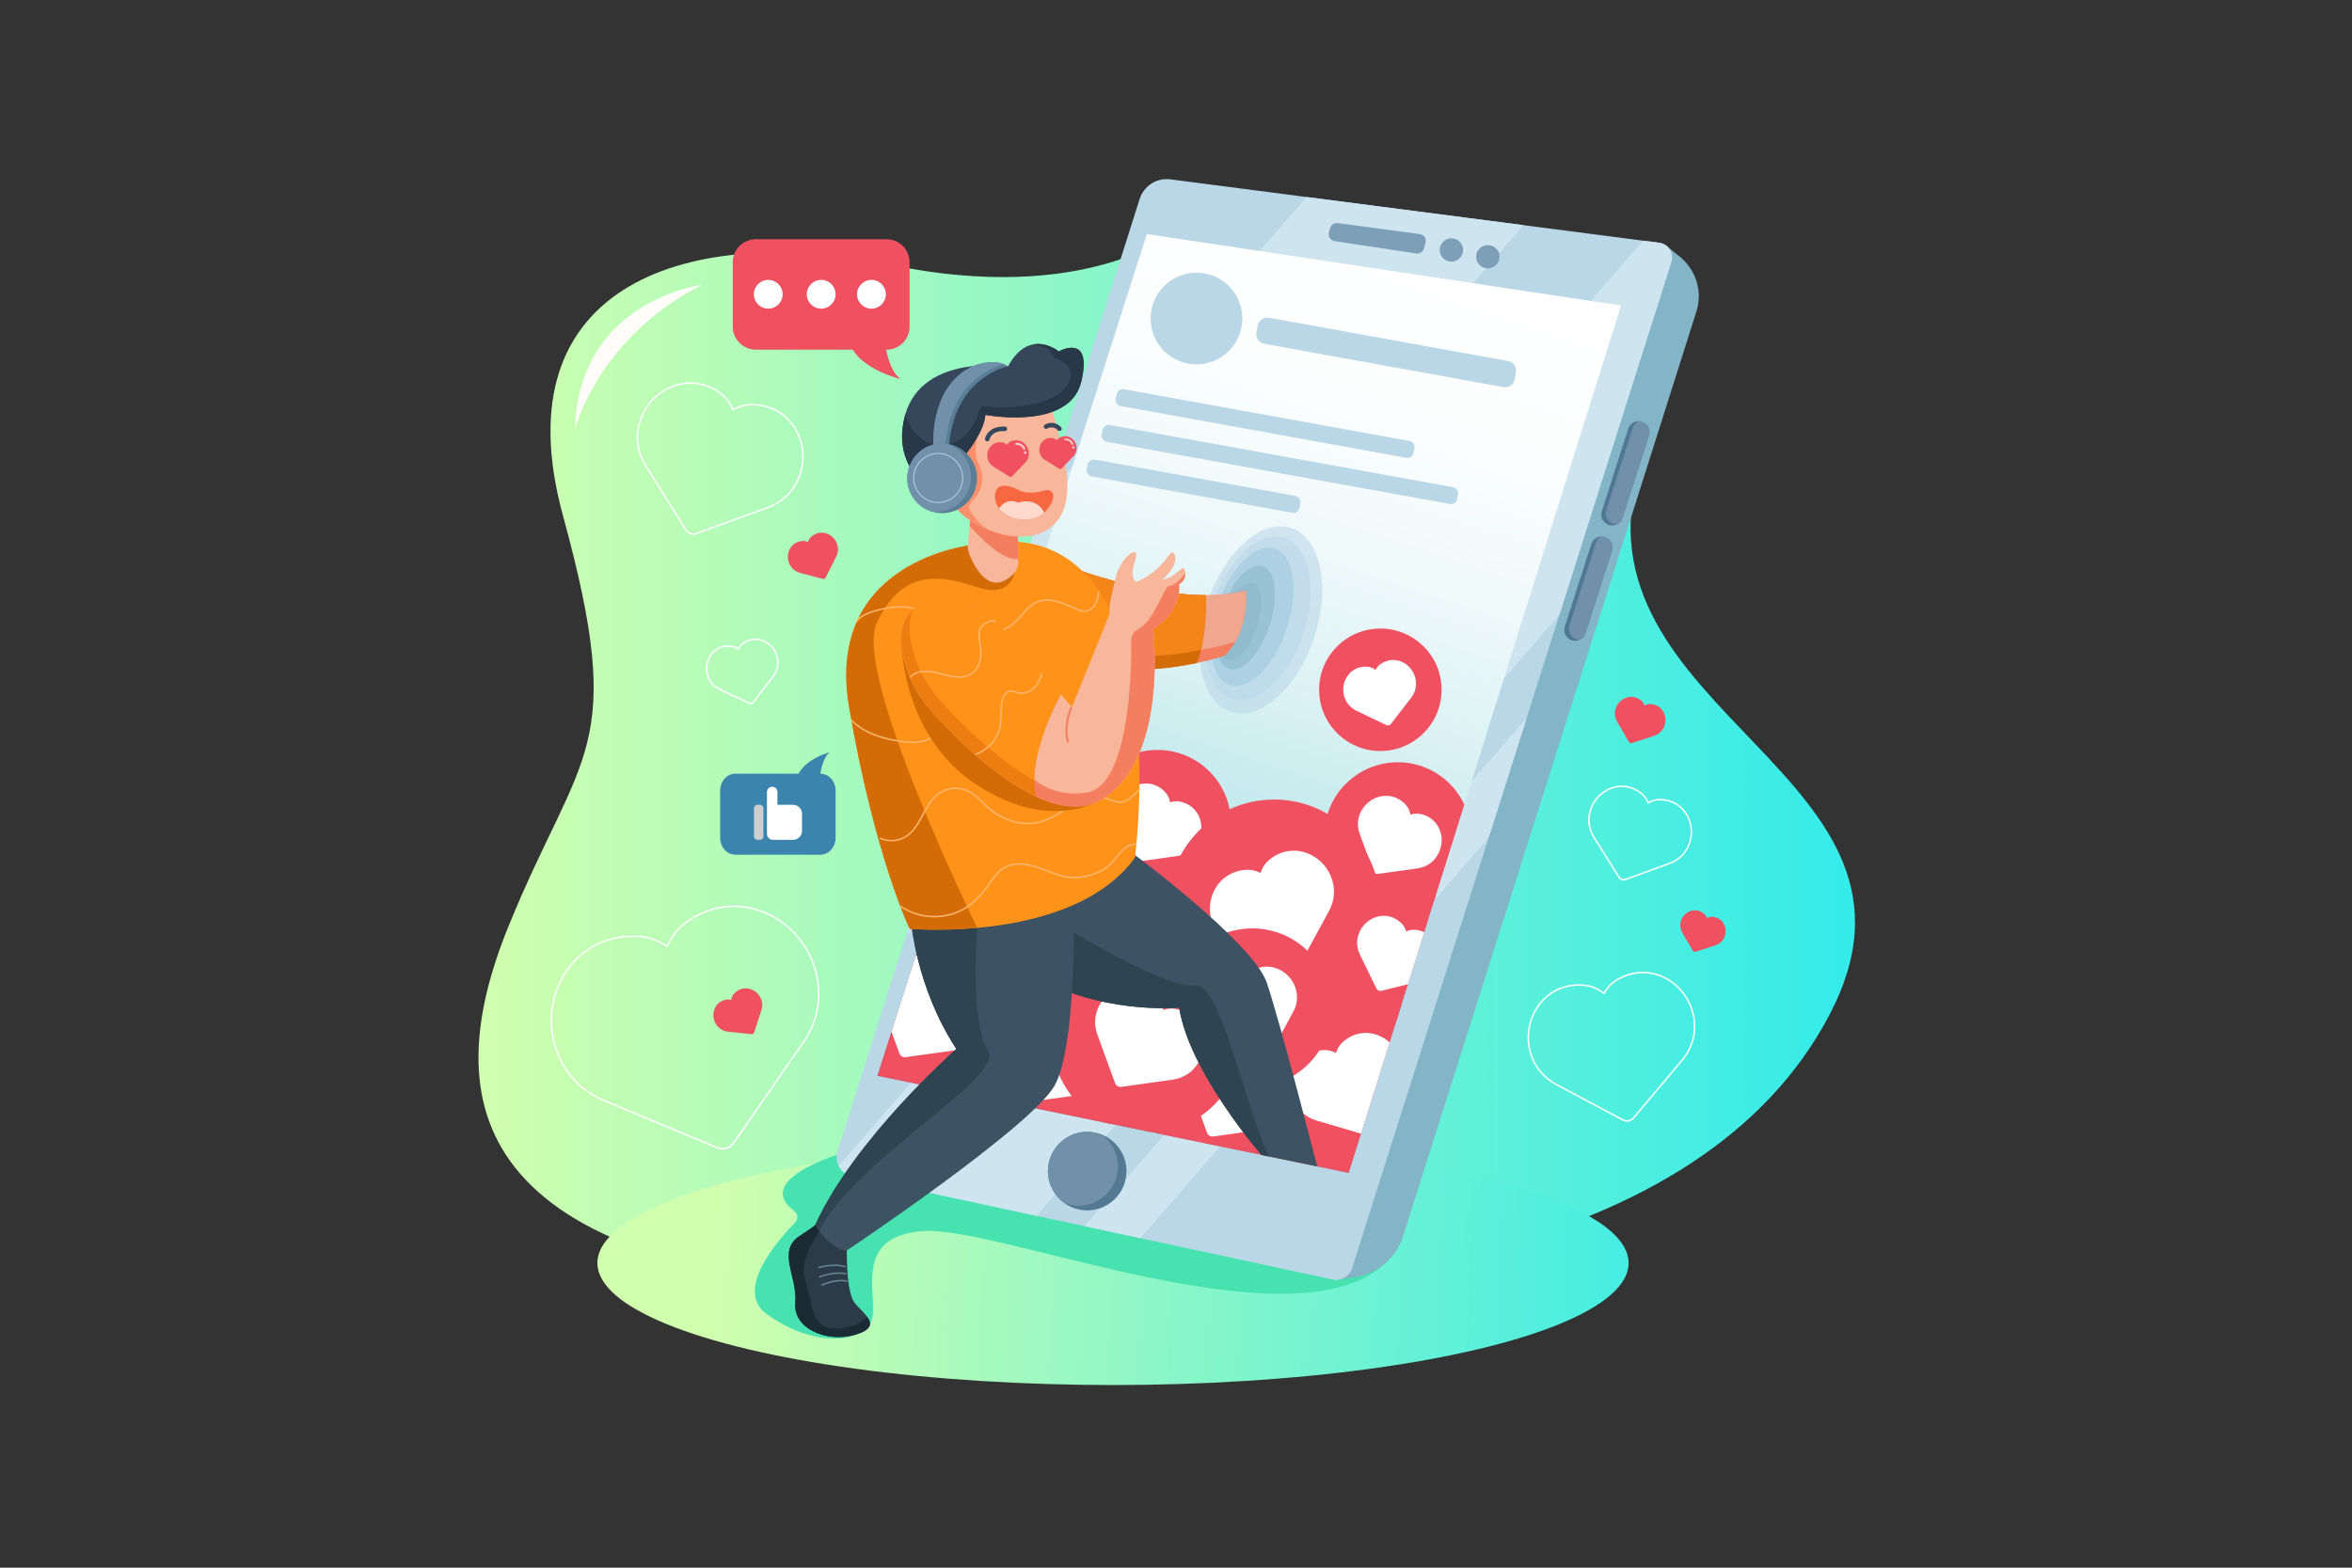 <?xml version="1.0" encoding="utf-8"?>
<!-- Generator: Adobe Illustrator 25.4.0, SVG Export Plug-In . SVG Version: 6.00 Build 0)  -->
<svg version="1.1" id="_x30_3" xmlns="http://www.w3.org/2000/svg" xmlns:xlink="http://www.w3.org/1999/xlink" x="0px" y="0px"
	 viewBox="0 0 4680 3120" style="enable-background:new 0 0 4680 3120;" xml:space="preserve">
<rect x="0" y="0" width="4680" height="3120" fill="#333333" stroke="none"/>
<style type="text/css">
	.st0{fill:url(#SVGID_1_);}
	.st1{fill:url(#SVGID_00000064313202563320115190000015069287172487387028_);}
	.st2{fill:#47E2AF;}
	.st3{fill:#83B5C6;}
	.st4{fill:#BAD7E7;}
	.st5{fill:#CEE5EF;}
	.st6{fill:#547A93;}
	.st7{fill:#7191AA;}
	.st8{fill:#7D9FB7;}
	.st9{clip-path:url(#SVGID_00000076583982308895354220000017272909441571229362_);}
	.st10{fill:#F05161;}
	.st11{fill:#FFFFFF;}
	.st12{clip-path:url(#SVGID_00000076583982308895354220000017272909441571229362_);fill:#BAD7E7;}
	.st13{opacity:0.6;fill:#BAD7E7;}
	.st14{opacity:0.6;fill:#9ECADD;}
	.st15{opacity:0.6;fill:#8DB7C9;}
	.st16{fill:#2B3B48;}
	.st17{fill:#1C2A33;}
	.st18{fill:none;stroke:#6B828E;stroke-width:3;stroke-linecap:round;stroke-miterlimit:10;}
	.st19{fill:#3D5262;}
	.st20{fill:#2F4451;}
	.st21{fill:#F47F60;}
	.st22{fill:#EFA88F;}
	.st23{fill:#D36C07;}
	.st24{fill:#F48619;}
	.st25{fill:#FF931A;}
	.st26{fill:#FFB56C;}
	.st27{fill:#F8B69B;}
	.st28{fill:#FD8F6A;}
	.st29{fill:#36465B;}
	.st30{fill:#283849;}
	.st31{fill:#5A7E96;}
	.st32{fill:#F76841;}
	.st33{fill:#FFD9CC;}
	.st34{fill:none;stroke:#AFCEE2;stroke-width:2;stroke-miterlimit:10;}
	.st35{fill:#FFCACA;}
	.st36{fill:#ED7D0F;}
	.st37{fill:none;stroke:#F47F60;stroke-width:4;stroke-linecap:round;stroke-miterlimit:10;}
	.st38{fill:#517893;}
	.st39{fill:#3B84AD;}
	.st40{fill:#CECECE;}
	.st41{fill:none;stroke:#FFFFFF;stroke-width:3;stroke-miterlimit:10;}
	.st42{fill:#FFFCFA;}
</style>
<g>
	<g>
		<linearGradient id="SVGID_1_" gradientUnits="userSpaceOnUse" x1="952.103" y1="1497.095" x2="3691.049" y2="1497.095">
			<stop  offset="0" style="stop-color:#D0FFAE"/>
			<stop  offset="1" style="stop-color:#34EBE9"/>
		</linearGradient>
		<path class="st0" d="M2346.23,458.29c-8.57,4.74-186.11,149.84-575.82,68.45s-778.31,31.43-650.11,499.84
			s36.06,462.79-108.17,816.15s-80.15,685.88,775.2,729.95c855.35,44.07,1600.51-72.11,1852.91-552.86
			s-525.26-597.09-376.81-1093.79C3411.88,429.33,2554.58,343.03,2346.23,458.29z"/>
		
			<linearGradient id="SVGID_00000176003647386954398120000007558974022878624386_" gradientUnits="userSpaceOnUse" x1="1420.282" y1="2486.444" x2="3469.888" y2="2556.652">
			<stop  offset="0" style="stop-color:#D0FFAE"/>
			<stop  offset="1" style="stop-color:#34EBE9"/>
		</linearGradient>
		
			<ellipse style="fill:url(#SVGID_00000176003647386954398120000007558974022878624386_);" cx="2214.67" cy="2513.66" rx="1025.97" ry="242.83"/>
		<path class="st2" d="M1696.19,2288.66c0,0-205.71,54.49-116,121.12c7.59,5.64,8.56,16.64,1.94,23.4
			c-35.28,35.95-121.97,135.17-56.07,182.45c89.08,63.92,179.37,58.03,204.96,19.65c25.59-38.38-47.23-175.04,106.28-185.29
			c153.51-10.25,738.01,235.66,919.82,63.67S1926.08,2115.21,1696.19,2288.66z"/>
		<path class="st3" d="M3312.4,486.82l29.25,23.34c31.79,25.36,46.03,67.33,34.85,106.43c-0.28,0.98-0.58,1.97-0.89,2.95
			l-584,1841.49c-0.36,1.13-0.73,2.25-1.12,3.36c-14.7,42.14-52.48,72-96.68,78.19l-32.05,4.49L3312.4,486.82z"/>
		<g>
			<path class="st4" d="M3325.67,520.98l-222.76,702.36l-65.13,205.34v0.01l-75.56,238.23l-271.77,856.89
				c-5.23,16.49-22.15,26.32-39.08,22.67l-382.27-82.28l-110.82-23.84l-95.51-20.56l-367.83-79.17
				c-11.91-2.56-21.24-10.36-26.24-20.36c-4.27-8.56-5.37-18.74-2.22-28.67l136.39-430.05l276.05-870.36l188.8-595.3
				c8.26-26.06,34-42.45,61.11-38.93l270.89,35.15l431.87,56.05l237.8,30.85l32.2,4.18
				C3319.65,485.53,3331.18,503.63,3325.67,520.98z"/>
			<polygon class="st5" points="3031.6,448.17 1802.88,1861.55 2078.94,991.19 2599.73,392.12 			"/>
			<path class="st5" d="M3325.67,520.98l-222.76,702.36L2062.78,2419.81l-367.83-79.17c-11.91-2.56-21.24-10.36-26.24-20.36
				L3269.4,479.01l32.2,4.18C3319.65,485.53,3331.18,503.63,3325.67,520.98z"/>
			<polygon class="st5" points="3037.79,1428.69 2962.23,1666.92 2269.11,2464.2 2158.29,2440.36 			"/>
		</g>
		<g>
			<path class="st6" d="M2241.47,2330.72c0,43.17-34.99,78.16-78.16,78.16c-16.97,0-32.69-5.41-45.5-14.61
				c-19.76-14.18-32.65-37.36-32.65-63.55c0-43.16,34.99-78.15,78.15-78.15c9.98,0,19.52,1.87,28.3,5.29
				C2220.79,2269.19,2241.47,2297.54,2241.47,2330.72z"/>
			<path class="st7" d="M2224.24,2321.39c0,43.17-34.99,78.16-78.15,78.16c-9.98,0-19.51-1.87-28.28-5.29
				c-19.76-14.18-32.65-37.36-32.65-63.55c0-43.16,34.99-78.15,78.15-78.15c9.98,0,19.52,1.87,28.3,5.29
				C2211.37,2272.03,2224.24,2295.21,2224.24,2321.39z"/>
		</g>
		<path class="st8" d="M2646.8,453.83l-2.43,7.68c-2.65,8.36,2.79,17.11,11.47,18.43l161.88,24.51c7.32,1.11,14.27-3.56,16.01-10.75
			l2.98-12.3c2.01-8.3-3.92-14.54-12.4-15.58l-162.17-21.83C2655.32,443.14,2648.88,447.28,2646.8,453.83z"/>
		<circle class="st8" cx="2888.01" cy="497.49" r="23.25"/>
		<circle class="st8" cx="2960.44" cy="511" r="23.25"/>
		<g>
			<defs>
				<polygon id="SVGID_00000165942876314100670030000008138391357075001251_" points="2282.02,465.81 3225.5,608.01 
					2683.63,2334.34 1745.76,2141.09 				"/>
			</defs>
			
				<linearGradient id="SVGID_00000104685741459124703650000016042803045940424354_" gradientUnits="userSpaceOnUse" x1="2772.529" y1="526.43" x2="2211.389" y2="2218.617">
				<stop  offset="0" style="stop-color:#FFFFFF"/>
				<stop  offset="0.165" style="stop-color:#FBFEFE"/>
				<stop  offset="0.326" style="stop-color:#EFF9FA"/>
				<stop  offset="0.486" style="stop-color:#DCF2F4"/>
				<stop  offset="0.645" style="stop-color:#C0E9EC"/>
				<stop  offset="0.803" style="stop-color:#9DDCE1"/>
				<stop  offset="0.958" style="stop-color:#72CDD4"/>
				<stop  offset="1" style="stop-color:#65C8D0"/>
			</linearGradient>
			
				<use xlink:href="#SVGID_00000165942876314100670030000008138391357075001251_"  style="overflow:visible;fill:url(#SVGID_00000104685741459124703650000016042803045940424354_);"/>
			<clipPath id="SVGID_00000172413415593599967500000004655738125831902381_">
				<use xlink:href="#SVGID_00000165942876314100670030000008138391357075001251_"  style="overflow:visible;"/>
			</clipPath>
			<g style="clip-path:url(#SVGID_00000172413415593599967500000004655738125831902381_);">
				<circle class="st10" cx="2465.37" cy="2162.78" r="189.77"/>
				<g>
					<path class="st11" d="M2552.96,2230.94c-5.07,4.44-10.78,8.1-17.01,10.88c-6.2,2.8-12.92,4.73-19.97,5.74l-101.84,14.27
						c-2.57,0.42-5.26-0.11-7.52-1.47c-2.18-1.31-3.92-3.4-4.84-5.87l-35.3-96.61c-4.87-13.49-5.82-27.5-2.7-40.51
						c6.54-27.84,28.76-49.73,56.63-55.77c26.06-5.61,51.59,3.99,68.28,25.65c4.94,6.37,7.53,14.4,8.9,21.51
						c8.56-2.66,16.33-3.41,23.2-2.25c26.99,4.51,47.42,22.54,54.76,48.19C2583.33,2182.14,2574.47,2212.04,2552.96,2230.94z"/>
				</g>
			</g>
			<g style="clip-path:url(#SVGID_00000172413415593599967500000004655738125831902381_);">
				<circle class="st10" cx="2085.16" cy="2096.36" r="189.77"/>
				<g>
					<path class="st11" d="M2173.18,2164.09c-5.07,4.44-10.78,8.1-17.01,10.88c-6.2,2.8-12.92,4.73-19.97,5.74l-101.84,14.27
						c-2.57,0.42-5.26-0.11-7.52-1.47c-2.18-1.31-3.92-3.4-4.84-5.87l-35.3-96.61c-4.87-13.49-5.82-27.5-2.7-40.51
						c6.54-27.84,28.76-49.73,56.63-55.77c26.06-5.61,51.59,3.99,68.28,25.65c4.94,6.37,7.52,14.4,8.9,21.51
						c8.56-2.66,16.33-3.41,23.2-2.25c26.99,4.51,47.42,22.54,54.76,48.19C2203.54,2115.29,2194.68,2145.19,2173.18,2164.09z"/>
				</g>
			</g>
			<g style="clip-path:url(#SVGID_00000172413415593599967500000004655738125831902381_);">
				<circle class="st10" cx="2781.3" cy="1663.26" r="146.2"/>
				<g>
					<path class="st11" d="M2849.11,1715.44c-3.9,3.42-8.31,6.24-13.11,8.38c-4.78,2.16-9.96,3.64-15.39,4.42l-78.46,11
						c-1.98,0.32-4.05-0.09-5.79-1.13c-1.68-1.01-3.02-2.62-3.73-4.52l-27.19-74.43c-3.75-10.39-4.49-21.19-2.08-31.21
						c5.04-21.45,22.16-38.31,43.63-42.96c20.07-4.32,39.74,3.07,52.6,19.76c3.81,4.91,5.8,11.09,6.86,16.57
						c6.6-2.05,12.58-2.62,17.87-1.73c20.79,3.47,36.53,17.36,42.19,37.12C2872.5,1677.84,2865.68,1700.88,2849.11,1715.44z"/>
				</g>
			</g>
			<g style="clip-path:url(#SVGID_00000172413415593599967500000004655738125831902381_);">
				<circle class="st10" cx="2303.15" cy="1638.69" r="146.2"/>
				<g>
					<path class="st11" d="M2370.96,1690.88c-3.9,3.42-8.31,6.24-13.11,8.38c-4.78,2.16-9.96,3.64-15.39,4.42l-78.46,11
						c-1.98,0.32-4.05-0.09-5.79-1.13c-1.68-1.01-3.02-2.62-3.73-4.52l-27.19-74.43c-3.75-10.39-4.49-21.19-2.08-31.21
						c5.04-21.45,22.16-38.31,43.63-42.96c20.07-4.32,39.74,3.07,52.6,19.76c3.81,4.91,5.8,11.09,6.86,16.57
						c6.6-2.05,12.58-2.62,17.87-1.73c20.79,3.47,36.53,17.36,42.19,37.12C2394.36,1653.28,2387.53,1676.32,2370.96,1690.88z"/>
				</g>
			</g>
			<g style="clip-path:url(#SVGID_00000172413415593599967500000004655738125831902381_);">
				<circle class="st10" cx="2746.63" cy="1372.81" r="121.86"/>
				<g>
					<path class="st11" d="M2817.46,1364.43c-0.33,4.31-1.32,8.56-2.93,12.63c-1.59,4.07-3.81,7.97-6.6,11.6l-40.38,52.25
						c-0.99,1.35-2.46,2.31-4.11,2.7c-1.59,0.38-3.33,0.2-4.86-0.52l-59.56-28.54c-8.29-4.01-15.02-10.02-19.42-17.4
						c-9.49-15.73-9.1-35.75,0.99-51.03c9.45-14.27,25.49-21.32,42.87-18.86c5.13,0.71,9.92,3.24,13.74,5.89
						c2.74-5.07,5.97-8.89,9.65-11.44c14.42-10.04,31.89-10.93,46.77-2.44C2809.51,1328.39,2818.86,1346.09,2817.46,1364.43z"/>
				</g>
			</g>
			<g style="clip-path:url(#SVGID_00000172413415593599967500000004655738125831902381_);">
				<circle class="st10" cx="1852.86" cy="2005.33" r="189.77"/>
				<g>
					<path class="st11" d="M1940.88,2073.07c-5.07,4.44-10.78,8.1-17.01,10.88c-6.2,2.8-12.92,4.73-19.97,5.74l-101.84,14.27
						c-2.57,0.42-5.26-0.11-7.52-1.47c-2.18-1.31-3.92-3.4-4.84-5.87l-35.3-96.61c-4.87-13.49-5.82-27.5-2.7-40.51
						c6.54-27.84,28.76-49.73,56.63-55.77c26.06-5.61,51.59,3.99,68.28,25.65c4.94,6.37,7.53,14.4,8.9,21.51
						c8.56-2.66,16.33-3.41,23.2-2.25c26.99,4.51,47.42,22.54,54.76,48.19C1971.25,2024.26,1962.39,2054.16,1940.88,2073.07z"/>
				</g>
			</g>
			<g style="clip-path:url(#SVGID_00000172413415593599967500000004655738125831902381_);">
				<circle class="st10" cx="2682.54" cy="2154.08" r="189.77"/>
				<g>
					<path class="st11" d="M2789.36,2123.65c0.55,6.72,0.09,13.48-1.38,20.15c-1.44,6.65-3.89,13.2-7.27,19.47l-49.14,90.34
						c-1.19,2.32-3.22,4.16-5.66,5.17c-2.34,0.97-5.06,1.13-7.6,0.4l-98.65-29.13c-13.74-4.11-25.57-11.69-34.16-21.94
						c-18.48-21.83-22.84-52.71-11.11-78.7c11-24.28,33.91-39.08,61.25-39.61c8.06-0.18,16.05,2.52,22.58,5.65
						c2.95-8.47,6.98-15.15,12-19.98c19.68-19,46.33-24.7,71.31-15.33C2768.21,2070.21,2786.97,2095.12,2789.36,2123.65z"/>
				</g>
			</g>
			<g style="clip-path:url(#SVGID_00000172413415593599967500000004655738125831902381_);">
				<circle class="st10" cx="2535.2" cy="1802.61" r="211.38"/>
				<g>
					<path class="st11" d="M2654.18,1768.72c0.62,7.48,0.1,15.02-1.54,22.44c-1.6,7.41-4.33,14.7-8.1,21.68l-54.73,100.62
						c-1.33,2.58-3.58,4.63-6.3,5.76c-2.61,1.08-5.64,1.26-8.46,0.44l-109.88-32.45c-15.3-4.58-28.48-13.02-38.05-24.44
						c-20.58-24.32-25.45-58.71-12.38-87.66c12.25-27.04,37.77-43.53,68.22-44.12c8.98-0.2,17.88,2.81,25.15,6.29
						c3.29-9.43,7.78-16.87,13.37-22.25c21.93-21.17,51.61-27.51,79.43-17.07C2630.63,1709.19,2651.52,1736.94,2654.18,1768.72z"/>
				</g>
			</g>
			<g style="clip-path:url(#SVGID_00000172413415593599967500000004655738125831902381_);">
				<circle class="st10" cx="2491.61" cy="2005.78" r="158.13"/>
				<g>
					<path class="st11" d="M2580.62,1980.43c0.46,5.6,0.07,11.23-1.15,16.79c-1.2,5.54-3.24,11-6.06,16.22l-40.95,75.27
						c-1,1.93-2.68,3.46-4.71,4.31c-1.95,0.81-4.22,0.94-6.33,0.33l-82.2-24.27c-11.45-3.43-21.31-9.74-28.47-18.28
						c-15.4-18.19-19.04-43.92-9.26-65.58c9.16-20.23,28.25-32.57,51.04-33c6.71-0.15,13.37,2.1,18.82,4.71
						c2.46-7.05,5.82-12.62,10-16.65c16.4-15.83,38.61-20.58,59.42-12.77C2563,1935.89,2578.63,1956.65,2580.62,1980.43z"/>
				</g>
			</g>
			<g style="clip-path:url(#SVGID_00000172413415593599967500000004655738125831902381_);">
				<circle class="st10" cx="2778.18" cy="1896" r="139.44"/>
				<g>
					<path class="st11" d="M2847.6,1938.91c-3.37,3.63-7.27,6.73-11.62,9.23c-4.32,2.51-9.09,4.43-14.17,5.69l-73.37,18.06
						c-1.85,0.5-3.85,0.31-5.61-0.51c-1.69-0.79-3.12-2.19-3.98-3.93l-33.04-67.97c-4.57-9.49-6.32-19.67-5.01-29.41
						c2.7-20.84,17.3-38.5,37.22-45.01c18.62-6.05,38.01-0.95,51.83,13.63c4.09,4.28,6.58,9.96,8.12,15.05
						c6.06-2.59,11.68-3.71,16.79-3.38c20.06,1.27,36.35,12.92,43.63,31.12C2866.14,1900.97,2861.9,1923.48,2847.6,1938.91z"/>
				</g>
			</g>
			<g style="clip-path:url(#SVGID_00000172413415593599967500000004655738125831902381_);">
				<circle class="st10" cx="2282.02" cy="2064.44" r="189.77"/>
				<g>
					<path class="st11" d="M2370.03,2132.17c-5.07,4.44-10.78,8.1-17.01,10.88c-6.2,2.8-12.92,4.73-19.97,5.74l-101.84,14.27
						c-2.57,0.42-5.26-0.11-7.52-1.47c-2.18-1.31-3.92-3.4-4.84-5.87l-35.3-96.61c-4.87-13.49-5.82-27.5-2.7-40.51
						c6.54-27.84,28.76-49.73,56.63-55.77c26.06-5.61,51.59,3.99,68.28,25.65c4.94,6.37,7.53,14.4,8.9,21.51
						c8.56-2.66,16.33-3.41,23.2-2.25c26.99,4.51,47.42,22.54,54.76,48.18C2400.4,2083.37,2391.54,2113.27,2370.03,2132.17z"/>
				</g>
			</g>
			
				<circle style="clip-path:url(#SVGID_00000172413415593599967500000004655738125831902381_);fill:#BAD7E7;" cx="2380.77" cy="633.88" r="91.24"/>
			<path style="clip-path:url(#SVGID_00000172413415593599967500000004655738125831902381_);fill:#BAD7E7;" d="M2991.35,770.43
				l-475.78-86.25c-10.51-1.91-17.49-11.98-15.59-22.49l2.51-13.83c1.91-10.52,11.98-17.49,22.49-15.59l475.78,86.25
				c10.52,1.91,17.49,11.98,15.59,22.49l-2.51,13.83C3011.94,765.36,3001.87,772.34,2991.35,770.43z"/>
			<path style="clip-path:url(#SVGID_00000172413415593599967500000004655738125831902381_);fill:#BAD7E7;" d="M2798.39,911.14
				l-568.13-102.99c-6.78-1.23-11.29-7.73-10.06-14.51l1.62-8.92c1.23-6.78,7.73-11.29,14.51-10.06l568.13,102.99
				c6.78,1.23,11.29,7.73,10.06,14.51l-1.62,8.92C2811.67,907.87,2805.18,912.37,2798.39,911.14z"/>
			<path style="clip-path:url(#SVGID_00000172413415593599967500000004655738125831902381_);fill:#BAD7E7;" d="M2885.03,1003.07
				l-682.82-123.78c-6.78-1.23-11.29-7.73-10.06-14.51l1.62-8.92c1.23-6.78,7.73-11.29,14.51-10.06l682.82,123.78
				c6.78,1.23,11.29,7.73,10.06,14.51l-1.62,8.92C2898.31,999.8,2891.82,1004.3,2885.03,1003.07z"/>
			<path style="clip-path:url(#SVGID_00000172413415593599967500000004655738125831902381_);fill:#BAD7E7;" d="M2571.31,1020.48
				l-398.83-72.3c-6.78-1.23-11.29-7.73-10.06-14.51l1.62-8.92c1.23-6.78,7.73-11.29,14.51-10.06l398.83,72.3
				c6.78,1.23,11.29,7.73,10.06,14.51l-1.62,8.92C2584.59,1017.21,2578.09,1021.71,2571.31,1020.48z"/>
			<g style="clip-path:url(#SVGID_00000172413415593599967500000004655738125831902381_);">
				
					<ellipse transform="matrix(0.312 -0.95 0.95 0.312 553.626 3232.775)" class="st13" cx="2509.57" cy="1234.02" rx="192.55" ry="111.83"/>
				
					<ellipse transform="matrix(0.312 -0.95 0.95 0.312 552.621 3225.279)" class="st13" cx="2503.89" cy="1230.97" rx="168.5" ry="94.94"/>
				
					<ellipse transform="matrix(0.312 -0.95 0.95 0.312 547.704 3212.084)" class="st14" cx="2492.32" cy="1227.76" rx="142.89" ry="72.53"/>
				
					<ellipse transform="matrix(0.312 -0.95 0.95 0.312 537.484 3201.091)" class="st15" cx="2479.61" cy="1229.33" rx="107.66" ry="49.84"/>
				
					<ellipse transform="matrix(0.312 -0.95 0.95 0.312 522.532 3195.927)" class="st15" cx="2468.57" cy="1237.07" rx="81.02" ry="34.69"/>
			</g>
		</g>
		<g>
			<g>
				<path class="st16" d="M1701.43,2656.45c-55.42,16.17-123.54-11.55-118.92-63.49c4.62-51.96-36.94-102.75,8.08-132.76
					c18.55-12.38,29.12-19.08,34.16-24.62c3.9-4.28,9-7.39,14.37-7.69c2-0.11,4.03,0.16,6.07,0.91
					c19.33,7.14,47.87,22.56,40.07,49.86c0,0-3.46,92.35,16.17,115.44c7.67,9.04,17.82,18.06,24.02,26.68
					C1735.1,2634.19,1735.16,2646.61,1701.43,2656.45z"/>
				<path class="st17" d="M1701.43,2656.45c-55.42,16.17-123.54-11.55-118.92-63.49c4.62-51.96-36.94-102.75,8.08-132.76
					c18.55-12.38,29.12-19.08,34.16-24.62c3.9-4.28,9-7.39,14.37-7.69c-0.44,4.93-3.11,12.12-8.68,22.1c0,0-43.26,60.68-28.01,98.62
					c15.27,37.92,6.54,97.65,63.22,95.47c31.45-1.21,49.74-13.02,59.8-23.3C1735.1,2634.19,1735.16,2646.61,1701.43,2656.45z"/>
				<path class="st18" d="M1629.23,2522.59c0,0,30.7-8.87,52.73-1.54"/>
				<path class="st18" d="M1630.72,2541.23c0,0,29.82-11.49,52.4-6.08"/>
				<path class="st18" d="M1635.39,2557.28c0,0,27.72-12.37,49.33-7.67"/>
			</g>
			<g>
				<path class="st19" d="M2621,2321.39l-94.75-19.48l-16.27-3.35c0,0-144.03-165.52-163.65-293.03c0,0-164.53,15.23-300.17-70.64
					c-1-0.63-1.98-1.27-2.94-1.92c-131.2-87.57-28.73-332.89,199.13-243.31c0,0,251.12,184.41,278.59,266.82
					C2548.41,2038.88,2621,2321.39,2621,2321.39z"/>
				<path class="st20" d="M2524.82,2301.61l-14.84-3.06c0,0-144.03-165.52-163.65-293.03c0,0-164.53,15.23-300.17-70.64
					c-1-0.63-1.98-1.27-2.94-1.92c0.18-38.68,12.25-76.25,46.07-105.52c0,0,224.71,141.57,288.35,133.79
					C2429.22,1954.93,2475.42,2196.87,2524.82,2301.61z"/>
			</g>
			<g>
				<path class="st19" d="M2098.55,2160.38c-46.75,83.12-414.68,329.04-414.68,329.04c-24.41-4.55-43.33-25.57-53.43-39.43
					c-5.26-7.22-8.12-12.51-8.12-12.51c77.93-171.45,280.54-349.82,280.54-349.82c-81.39-124.7-90.05-256.3-90.05-256.3
					c8.37-35.78,21.25-62.46,37.14-81.92c92.44-113.34,286.7,17.84,286.7,17.84S2145.3,2077.26,2098.55,2160.38z"/>
				<path class="st20" d="M1630.44,2449.99c-5.26-7.22-8.12-12.51-8.12-12.51c77.93-171.45,280.54-349.82,280.54-349.82
					c-81.39-124.7-90.05-256.3-90.05-256.3c8.37-35.78,21.25-62.46,37.14-81.92c37.24-10.88,72.52,10.03,94.58,97.19
					c0,0-15.01,188.65,21.36,244.51C2000.41,2144.12,1694.35,2313.34,1630.44,2449.99z"/>
			</g>
			<g>
				<path class="st21" d="M2458.38,1276.92c-5.66,9.9-12.77,19.46-21.73,28.15c0,0-21.1,7.28-54.77,14.37
					c-61.37,12.94-164.53,25.29-257.92-8.1c-123.06-43.99-119.87-168.48-68.89-194.95c8.93-4.65,19.33-6.28,30.76-3.95
					c0,0,171.2,71.97,313.44,72.15c28.22,0.03,55.3-2.75,79.67-9.5C2478.95,1175.09,2485.37,1229.68,2458.38,1276.92z"/>
				<path class="st22" d="M2458.38,1276.92c-7.62,2.4-25.71,7.78-50.78,13.06c-61.37,12.94-164.52,25.29-257.92-8.1
					c-96.22-34.39-115.25-118-94.61-165.49c8.93-4.65,19.33-6.28,30.76-3.95c0,0,171.2,71.97,313.44,72.15
					c28.22,0.03,55.3-2.75,79.67-9.5C2478.95,1175.09,2485.37,1229.68,2458.38,1276.92z"/>
				<path class="st23" d="M2389.79,1293.36c-2.15,9-4.77,17.77-7.91,26.08c-61.37,12.94-164.53,25.29-257.92-8.1
					c-104.18-37.24-117.88-132.18-88.7-176.49c11.33-17.22,29.12-26.78,50.57-22.41c0,0,171.2,71.97,313.44,72.15
					C2400,1213.61,2398.87,1255.54,2389.79,1293.36z"/>
				<path class="st24" d="M2389.79,1293.36c-61.69,12.69-162.98,24.09-254.84-8.74c-86.32-30.85-110.52-101.32-99.68-149.78
					c11.33-17.22,29.12-26.78,50.57-22.41c0,0,171.2,71.97,313.44,72.15C2400,1213.61,2398.87,1255.54,2389.79,1293.36z"/>
			</g>
			<g>
				<path class="st25" d="M2258.28,1707.1c-71.28,98.12-209.52,130.05-313.74,139.51c-76.44,6.94-134.56,1.8-134.56,1.8
					s-70.06-146.1-120.36-440.7c-50.28-294.59,246.46-323.34,246.46-323.34c26.68-5.52,51.27-7.78,73.92-7.16
					C2340.89,1086.08,2258.28,1707.1,2258.28,1707.1z"/>
				<path class="st23" d="M1944.15,1168.59c-79.26-26.72-150.05-33.4-199.46,70.77c-44.38,93.59,158.24,521.35,199.84,607.26
					c-76.44,6.94-134.56,1.8-134.56,1.8s-70.06-146.1-120.36-440.7c-50.28-294.59,246.46-323.34,246.46-323.34
					c26.68-5.52,51.27-7.78,73.92-7.16c4.44,12.9,8.42,27.7,11.86,44.63C2021.85,1121.85,2023.42,1195.29,1944.15,1168.59z"/>
				<g>
					<path class="st26" d="M1706.2,1238.03c2-5.03,6.93-8.53,11.42-11.17c5.87-3.46,12.28-5.97,18.74-8.1
						c12.76-4.21,26.04-7.07,39.4-8.5c10.84-1.16,21.9-1.54,32.71,0.13c10.03,1.55,19.45,5.07,28.36,9.88
						c8.79,4.74,17.02,10.42,25.39,15.84c8.27,5.35,16.77,10.31,25.71,14.47c34.49,16.07,75.07,20.72,110.2,3.83
						c8.1-3.89,15.67-8.91,22.35-14.93c6.52-5.89,12.06-12.73,17.85-19.31c5.74-6.51,11.82-12.94,19.29-17.5
						c8.52-5.21,18.37-7.17,28.28-6.81c21.16,0.77,39.84,11.45,59.13,18.94c8.71,3.38,17.77,4.54,25.87-0.97
						c7.37-5.01,11.65-13.02,14.04-21.41c1.35-4.74,2.18-9.6,2.99-14.45c0.32-1.89-2.57-2.7-2.89-0.8
						c-1.65,9.78-3.33,20.34-9.64,28.36c-2.72,3.45-6.25,6.43-10.37,8.03c-4.79,1.86-9.81,1.39-14.64-0.06
						c-10.13-3.05-19.68-8.17-29.5-12.1c-9.25-3.71-18.77-6.82-28.7-8.04c-9.75-1.2-19.9-0.55-29.07,3.18
						c-7.73,3.14-14.31,8.35-20.15,14.23c-6.26,6.29-11.74,13.29-17.77,19.78c-6.15,6.62-13,12.42-20.77,17.07
						c-34.32,20.54-76.8,17.4-112.27,1.59c-9.15-4.08-17.88-8.97-26.31-14.35c-8.29-5.3-16.38-10.94-24.96-15.79
						c-8.54-4.83-17.58-8.77-27.22-10.78c-10.23-2.14-20.77-2.38-31.17-1.64c-14.01,0.99-27.92,3.56-41.4,7.5
						c-6.71,1.96-13.35,4.28-19.66,7.31c-5.23,2.5-10.55,5.57-14.46,9.93c-1.56,1.75-2.8,3.67-3.67,5.85
						C1702.6,1239.03,1705.5,1239.81,1706.2,1238.03L1706.2,1238.03z"/>
				</g>
				<g>
					<path class="st26" d="M1694.19,1435.71c17.08,16.51,38.77,27.04,61.44,33.54c11.66,3.35,23.6,5.68,35.61,7.36
						c13.11,1.83,26.54,3.37,39.72,1.32c21.15-3.28,38.15-16.94,53.36-31.1c16.28-15.15,31.8-31.63,52.39-40.96
						c12.35-5.59,25.83-8.71,39.33-9.71c13.27-0.98,26.97-0.2,39.42,4.86c18.29,7.44,32.19,22.43,45.88,36.1
						c13.15,13.13,27.24,26.77,45.37,32.5c10.81,3.42,22.91,3.94,33.19-1.4c8.72-4.53,14.98-12.6,19.4-21.19
						c9.79-19.07,10.69-41.45,21.38-60.11c5.35-9.33,13.26-16.74,23.83-19.51c10.95-2.87,22.81-2.03,33.89-0.45
						c5.17,0.74,10.31,1.72,15.41,2.84c1.88,0.41,2.69-2.48,0.8-2.89c-10.48-2.3-21.16-4.07-31.9-4.29
						c-10.06-0.21-20.9,0.88-29.58,6.42c-18.04,11.52-22.83,34.37-28.02,53.59c-5.34,19.8-15.28,44.33-38.82,46.47
						c-21.02,1.92-39.44-11.78-53.88-25.37c-13.91-13.09-26.47-27.95-42.59-38.47c-9.1-5.93-19.13-9.9-29.9-11.47
						c-12.87-1.87-26.23-1.09-38.97,1.37c-12.71,2.45-25.1,6.93-36.21,13.62c-8.9,5.36-16.92,12.06-24.58,19.05
						c-15.5,14.14-29.93,30.4-48.8,40.18c-23.09,11.97-50,7.93-74.54,3.19c-23.39-4.52-46.63-12.17-66.3-25.91
						c-5.04-3.52-9.76-7.43-14.18-11.7C1694.92,1432.25,1692.8,1434.37,1694.19,1435.71L1694.19,1435.71z"/>
				</g>
				<g>
					<path class="st26" d="M1750.65,1669.6c18.01,8.12,39.78,6.21,55.81-5.5c13.59-9.93,21.97-24.89,29.79-39.42
						c8.06-14.99,16.03-30.93,29.49-41.87c15.67-12.74,38.18-15.91,56.89-8.46c19.75,7.87,32.42,26.46,48.65,39.28
						c15.61,12.34,34.14,21.23,53.74,24.94c19.89,3.76,40.01,1.78,58.67-6.1c20.57-8.68,38.27-22.58,58.13-32.6
						c10.17-5.14,20.99-9.29,32.28-11.09c11.42-1.82,22.46-0.52,33.24,3.6c9.29,3.55,18.96,7.76,28.97,4.49
						c8.79-2.87,16.31-9.19,22.87-15.5c3.17-3.05,6.18-6.25,9.12-9.52c1.29-1.43-0.83-3.56-2.12-2.12
						c-6.38,7.09-13.14,14.1-21.12,19.39c-3.73,2.47-7.79,4.63-12.2,5.57c-5.22,1.12-10.59-0.1-15.55-1.77
						c-5.2-1.74-10.19-4.07-15.46-5.63c-4.96-1.47-10.13-2.23-15.3-2.36c-10.79-0.28-21.53,2.17-31.59,5.9
						c-20.7,7.69-38.41,21.04-57.62,31.62c-9.41,5.18-19.25,9.69-29.71,12.31c-9.83,2.46-20.03,3.2-30.13,2.45
						c-20.15-1.5-39.7-8.92-56.42-20.14c-8.71-5.84-16.3-12.91-23.77-20.23c-7.1-6.95-14.24-14-22.58-19.47
						c-16.33-10.72-37.14-12.97-55.37-5.84c-16.36,6.4-27.48,19.78-36.22,34.51c-8.67,14.62-15.36,30.65-26.19,43.89
						c-5.36,6.56-11.76,12.29-19.36,16.12c-9.31,4.7-20.06,6.42-30.39,5.17c-5.18-0.62-10.25-2.06-15-4.21
						C1750.42,1666.23,1748.89,1668.81,1750.65,1669.6L1750.65,1669.6z"/>
				</g>
				<g>
					<path class="st26" d="M1792.45,1805.71c26.66,18.18,60.69,24.01,92.13,17.44c15.83-3.31,30.92-9.87,43.99-19.4
						c14.46-10.54,26.44-23.99,37.11-38.26c10.28-13.75,19.35-29.93,35.01-38.27c15.77-8.4,34.71-7.26,51.55-3.13
						c18.37,4.51,35.43,13.01,53.47,18.56c9.02,2.77,18.3,4.78,27.74,5.26c9.41,0.48,18.89-0.51,28.07-2.56
						c17.54-3.92,35.74-11.35,48.72-24.13c12.5-12.31,21-29.51,37.57-37.13c4-1.84,8.26-2.86,12.66-2.89c1.93-0.01,1.93-3.01,0-3
						c-17.62,0.13-30.06,14.17-40.21,26.84c-5.71,7.13-11.47,14.33-18.84,19.83c-7.45,5.56-15.93,9.62-24.63,12.82
						c-18.46,6.8-38.27,9.35-57.65,5.35c-18.76-3.87-36.12-12.3-54.19-18.36c-15.88-5.33-33.26-8.69-49.95-5.55
						c-8.27,1.56-16.11,4.9-22.82,10.01c-6.56,5-11.9,11.32-16.83,17.89c-5.39,7.19-10.39,14.66-15.93,21.73
						c-5.51,7.03-11.39,13.79-17.8,20.01c-12.37,12.01-26.73,21.65-43.06,27.37c-30.52,10.69-65.59,8.5-94.22-6.73
						c-3.58-1.9-7.04-4.02-10.4-6.3C1792.37,1802.03,1790.87,1804.63,1792.45,1805.71L1792.45,1805.71z"/>
				</g>
			</g>
			<g>
				<path class="st27" d="M2016.72,1141.88c-47.45,48.22-78.35-14.47-88.28-39.69c-2.33-5.93-3.21-12.33-2.6-18.68l3.52-36.73
					l4.66-48.63c40.35-17.27,91.14,34.2,91.14,34.2s0.56,51.03,0.83,79.93c0.02,2.3,0.04,4.45,0.06,6.43
					C2026.13,1127.36,2022.79,1135.71,2016.72,1141.88z"/>
				<path class="st21" d="M2025.99,1112.28c-30.82,4.83-78.4-44.9-96.63-65.5l4.66-48.63c40.35-17.27,91.14,34.2,91.14,34.2
					S2025.72,1083.38,2025.99,1112.28z"/>
			</g>
			<g>
				<g>
					<path class="st27" d="M2088.93,1050.97c-8.86,6.45-18.63,10.86-28.97,13.6c-29.65,7.86-63.77,1.92-93.15-9.88
						c-33.93-13.6-61.54-35-68.66-51.89c-4.2-9.95-9.51-40.09-10.29-75.83c-0.98-44.57,5.11-97.84,29.29-131.46
						c27.79-38.64,79.47-51.33,171.78,4.95c0,0,21.2,67.45,21.2,88.64C2110.12,889.1,2152.51,1004.72,2088.93,1050.97z"/>
				</g>
				<path class="st28" d="M1966.81,1054.69c-33.93-13.6-61.54-35-68.66-51.89c-4.2-9.95-9.51-40.09-10.29-75.83
					c10.5-34.39,21.61-69.6,21.61-69.6l42.41-14.97c-0.44,1.17-19.78,52.9-4.78,80.65c13.9,25.75,9.03,52.92-15.1,77.16
					c-4.2,4.22-5.06,10.7-1.96,15.79C1936.17,1026.08,1948.11,1042.39,1966.81,1054.69z"/>
			</g>
			<g>
				<path class="st29" d="M2151.45,759.67c-23.4,98.26-190.81,66.03-190.81,66.03c-2.09,40.03-56.16,99.82-56.16,99.82
					c-4.98,5.9-6.83,24.09-7.42,41.04c-0.6,17.49,0.12,33.67,0.12,33.67s-27.82-9.39-54.43-32.17
					c-30.68-26.25-59.76-70.28-42.77-138.2c0.5-1.99,1.04-3.94,1.61-5.86c35.52-120.2,204.26-94.99,204.26-94.99
					c15.4-28.53,33.03-40.16,49.19-43.43c28.04-5.67,51.69,13.78,51.69,13.78S2174.84,661.41,2151.45,759.67z"/>
				<path class="st30" d="M2151.45,759.67c-23.4,98.26-190.81,66.03-190.81,66.03c-2.09,40.03-56.16,99.82-56.16,99.82
					c-4.98,5.9-6.83,24.09-7.42,41.04c-19.91,1.94-38.32,2.51-54.31,1.5c-30.68-26.25-59.76-70.28-42.77-138.2
					c0.5-1.99,1.04-3.94,1.61-5.86c8.45,32.22,38.41,69.39,82.22,61.46c41.14-7.46,58.47-47.82,64.8-68.91
					c1.75-5.81,7.64-9.4,13.55-8.06c33.56,7.59,134.06-0.42,160.14-39.37c24.48-36.56-8.75-51.51-22.32-55.89
					c-2.84-0.91-4.95-3.28-5.54-6.2c-2.9-14.32-25.36-19.57-39.41-21.46c28.04-5.67,51.69,13.78,51.69,13.78
					S2174.84,661.41,2151.45,759.67z"/>
			</g>
			<g>
				<path class="st31" d="M2005.86,729c0,0-109.27,20.2-118.1,164.77l-30.02,3.61c0,0-0.2-1.94-0.39-5.41
					c-1.34-24.56-1.77-125.95,77.85-162.97c0,0,34.28-15.35,62.29-4.27C2000.37,725.86,2003.16,727.27,2005.86,729z"/>
				<path class="st7" d="M1997.49,724.74c-14.78,3.56-108.01,31.26-116.15,164.33l-23.99,2.9c-1.34-24.56-1.77-125.95,77.85-162.97
					C1935.2,729,1969.48,713.66,1997.49,724.74z"/>
			</g>
			<g>
				<path class="st32" d="M2095.89,988.41c-0.74,7.91-4.8,18.31-16.73,30.57c-0.41,0.42-0.83,0.83-1.27,1.25
					c-23.25,21.96-71.41,16.85-90.11-8.48c-4.32-5.83-7.07-12.74-7.59-20.64c-2.82-42.83,45.95-16.36,45.95-16.36
					c16.17,9.62,40.09,5.07,54.2,0.97C2088.52,973.36,2096.7,979.93,2095.89,988.41z"/>
				<path class="st33" d="M2077.9,1020.24c-23.25,21.96-71.41,16.85-90.11-8.48c5.74-8.18,18.28-20.32,38.36-11.37
					C2026.14,1000.39,2060.81,987.06,2077.9,1020.24z"/>
			</g>
			<path class="st31" d="M1944.15,951.84c0,38.34-31.08,69.42-69.41,69.42c-7.24,0-14.22-1.1-20.77-3.16
				c-28.19-8.83-48.64-35.15-48.64-66.26c0-38.33,31.06-69.41,69.41-69.41c2.93,0,5.82,0.18,8.64,0.53
				C1917.64,887.23,1944.15,916.44,1944.15,951.84z"/>
			<path class="st7" d="M1932.03,949.22c0,38.33-31.08,69.41-69.42,69.41c-2.93,0-5.82-0.18-8.64-0.53
				c-28.19-8.83-48.64-35.15-48.64-66.26c0-38.33,31.06-69.41,69.41-69.41c2.93,0,5.82,0.18,8.64,0.53
				C1911.59,891.8,1932.03,918.12,1932.03,949.22z"/>
			<circle class="st34" cx="1866.81" cy="951.29" r="48.75"/>
			<g>
				<path class="st29" d="M1968.77,875.07c0.2-0.85,0.43-1.68,0.72-2.5c0.08-0.22,0.52-1.24,0.09-0.3c0.15-0.34,0.31-0.68,0.47-1.01
					c0.39-0.78,0.82-1.53,1.29-2.26c0.2-0.31,0.41-0.62,0.63-0.92c0.09-0.12,0.86-1.03,0.2-0.28c1.08-1.23,2.15-2.42,3.39-3.49
					c0.29-0.24,0.58-0.48,0.87-0.72c-0.8,0.64,0.28-0.19,0.45-0.31c0.67-0.47,1.35-0.9,2.06-1.31c0.69-0.4,1.39-0.77,2.11-1.11
					c0.26-0.13,0.53-0.25,0.8-0.37c-0.33,0.14-0.35,0.14-0.06,0.03c0.48-0.18,0.95-0.37,1.44-0.54c1.8-0.63,3.65-1.11,5.52-1.47
					c0.43-0.08,0.87-0.15,1.3-0.22c1.42-0.23-0.88,0.08,0.56-0.07c1.03-0.11,2.06-0.2,3.09-0.25c1.92-0.09,3.83-0.07,5.75,0.03
					c2.35,0.12,4.6-2.16,4.5-4.5c-0.11-2.54-1.98-4.37-4.5-4.5c-8.68-0.46-17.81,0.88-25.37,5.39c-6.73,4.02-12.2,10.55-13.99,18.28
					c-0.53,2.29,0.71,4.98,3.14,5.54C1965.53,878.73,1968.2,877.52,1968.77,875.07L1968.77,875.07z"/>
			</g>
			<g>
				<path class="st29" d="M2083.57,852.96c0.48-0.3,0.97-0.58,1.48-0.84c0.3-0.15,0.61-0.29,0.92-0.43
					c-0.3,0.14-0.64,0.25-0.14,0.07c1.12-0.4,2.25-0.73,3.42-0.95c0.27-0.05,0.56-0.12,0.84-0.14c-0.56,0.03-0.61,0.08-0.02,0.03
					c0.56-0.05,1.13-0.08,1.7-0.08c0.62-0.01,1.25,0.02,1.87,0.06c0.23,0.02,0.45,0.04,0.68,0.06c1.15,0.11-0.98-0.2,0.15,0.03
					c1.12,0.22,2.22,0.46,3.3,0.82c0.27,0.09,0.54,0.18,0.8,0.28c0.5,0.19,0.54,0.24,0.03-0.01c0.51,0.24,1.02,0.48,1.52,0.74
					c0.5,0.27,0.98,0.56,1.45,0.87c0.28,0.19,0.56,0.38,0.83,0.58c0.69,0.49-0.38-0.35,0.02,0.02c0.88,0.81,1.74,1.59,2.52,2.51
					c1.52,1.81,4.82,1.68,6.36,0c1.77-1.93,1.62-4.43,0-6.36c-7.67-9.14-22.19-11.25-32.28-5.04c-2,1.23-2.95,4.08-1.61,6.16
					C2078.71,853.35,2081.43,854.28,2083.57,852.96L2083.57,852.96z"/>
			</g>
			<g>
				<g>
					<path class="st10" d="M2046.82,907.88c-0.46,2.41-1.28,4.75-2.45,6.95c-1.16,2.2-2.65,4.26-4.46,6.13l-26.09,26.96
						c-0.65,0.7-1.54,1.15-2.49,1.27c-0.92,0.11-1.89-0.1-2.71-0.6l-31.84-19.86c-4.43-2.79-7.85-6.6-9.87-11.05
						c-4.37-9.48-2.89-20.76,3.77-28.75c6.23-7.46,15.73-10.43,25.39-7.95c2.85,0.72,5.4,2.45,7.39,4.19
						c1.86-2.69,3.93-4.64,6.17-5.85c8.77-4.76,18.7-4.16,26.56,1.57C2044.6,887.03,2048.76,897.62,2046.82,907.88z"/>
				</g>
				<g>
					<path class="st35" d="M2038.01,895.51c-0.84,0-1.63-0.52-1.93-1.36c-3.34-9.44-13.7-8.77-13.8-8.76
						c-1.09,0.08-2.11-0.76-2.19-1.89c-0.08-1.13,0.76-2.11,1.89-2.19c4.7-0.35,14.46,1.6,17.97,11.48
						c0.38,1.06-0.18,2.23-1.24,2.61C2038.47,895.47,2038.24,895.51,2038.01,895.51z"/>
				</g>
				<circle class="st35" cx="2039.93" cy="900.82" r="2.59"/>
			</g>
			<g>
				<g>
					<path class="st10" d="M2141.84,896.53c-0.41,2.16-1.15,4.25-2.19,6.22c-1.03,1.97-2.38,3.81-3.99,5.49l-23.35,24.14
						c-0.58,0.62-1.38,1.03-2.23,1.13c-0.82,0.1-1.69-0.09-2.43-0.54l-28.5-17.78c-3.96-2.49-7.03-5.91-8.84-9.89
						c-3.91-8.48-2.59-18.58,3.38-25.74c5.58-6.68,14.08-9.34,22.73-7.12c2.55,0.65,4.83,2.2,6.61,3.75
						c1.67-2.41,3.52-4.16,5.52-5.24c7.85-4.26,16.74-3.73,23.78,1.4C2139.85,877.86,2143.58,887.34,2141.84,896.53z"/>
				</g>
				<g>
					<path class="st35" d="M2133.95,885.45c-0.75,0-1.46-0.47-1.73-1.22c-2.99-8.45-12.26-7.85-12.36-7.85
						c-0.97,0.07-1.89-0.68-1.96-1.69c-0.08-1.01,0.68-1.89,1.69-1.96c4.2-0.31,12.95,1.43,16.08,10.27c0.34,0.95-0.16,2-1.11,2.34
						C2134.36,885.42,2134.16,885.45,2133.95,885.45z"/>
				</g>
				<circle class="st35" cx="2135.67" cy="890.21" r="2.32"/>
			</g>
			<path class="st23" d="M1793.27,1267.96c0,0-4.33,193.77,150.89,294.66s256.52,22.87,256.52,22.87
				S1891.89,1235.86,1793.27,1267.96z"/>
			<g>
				<g>
					<path class="st27" d="M2346.09,1162.82c5.04,57.99-51.51,89.11-51.51,89.11s31.62,262.6-104.13,339.95
						c-37.87,21.58-83.13,14.72-128.73-6.39c-13.32-6.17-26.68-13.56-39.87-21.81c-67.72-42.31-131.51-107.34-167.54-147.25
						c-27.25-30.21-46.86-66.64-56.16-106.25c-18.95-80.74,19.66-108.19,62.32-115.63c45.01-7.84,90.81,8.96,121.25,43.05
						l128.85,144.35l22.46,25.16l75.15-186.09c-2.55-15.68,2.4-29.17,11.57-70.85c9.17-41.67,51.36-72.22,38.86-34.47
						c-12.51,37.73,2.51,42.3,2.51,42.3c60.74-24.36,68.28-75.41,76.46-53.53c8.18,21.89-24.85,49.21-24.85,49.21
						c29.91-4.53,41.62-35.51,45.24-16.9c0.3,1.53,0.46,2.99,0.52,4.36C2359.16,1156.52,2346.09,1162.82,2346.09,1162.82z"/>
					<path class="st21" d="M2346.09,1162.82c5.04,57.99-51.51,89.11-51.51,89.11s31.62,262.6-104.13,339.95
						c-37.87,21.58-83.13,14.72-128.73-6.39c-13.32-6.17-26.68-13.56-39.87-21.81c-0.2-28.91,0-54.31,0-54.31
						s40.44,82.88,140.08,67.98c84.43-12.62,89.54-235.21,89.13-302.87c-0.06-9.69,5.51-18.41,14.18-22.74
						c32.68-16.34,50.19-86.01,62.46-86.01c9.98,0,23.73-15.65,30.79-24.6C2359.16,1156.52,2346.09,1162.82,2346.09,1162.82z"/>
				</g>
				<path class="st36" d="M2057.89,1552.98c0.04,11.3,1.21,22.25,3.83,32.51c-81.66-37.81-164.36-121.37-207.41-169.06
					c-27.25-30.21-46.86-66.64-56.16-106.25c-11.85-50.49-1.19-80.15,18.89-97.09c12.04-10.15,27.44-15.74,43.43-18.54
					c45.01-7.84,90.81,8.96,121.25,43.05l128.85,144.35C2094.42,1412.29,2057.67,1488.49,2057.89,1552.98z"/>
				<path class="st25" d="M2110.57,1381.94c-16.15,30.36-52.9,106.55-52.68,171.04c-74.71-41.14-147.43-114.92-186.87-158.62
					c-27.25-30.21-46.86-66.64-56.16-106.25c-7.81-33.3-5.83-57.52,2.18-75.02c12.04-10.15,27.44-15.74,43.43-18.54
					c45.01-7.84,90.81,8.96,121.25,43.05L2110.57,1381.94z"/>
				<path class="st37" d="M2131.52,1408.84c0,0-15.54,32.83-6.67,67.39"/>
				<g>
					<path class="st26" d="M1812.57,1348.54c12.22-12.73,31.69-12.53,47.71-9.11c18.49,3.95,36.69,11.58,55.94,8.95
						c8.33-1.14,16.35-4.32,22.58-10.07c5.58-5.14,9.33-11.95,11.55-19.16c2.31-7.49,3.05-15.46,2.76-23.27
						c-0.34-9.46-2.78-18.65-3.44-28.07c-0.33-4.71-0.34-9.85,1.23-14.37c1.06-3.05,3.21-5.67,5.54-7.84
						c4.91-4.6,11.89-8.33,18.77-8.28c1.46,0.01,2.87,0.24,4.25,0.71c1.83,0.63,2.61-2.27,0.8-2.89
						c-6.55-2.26-14.06,0.31-19.74,3.69c-5.84,3.48-11.47,8.83-13.02,15.68c-2.33,10.3,0.1,20.8,1.62,31.03
						c1.19,7.95,1.5,16.12,0.3,24.09c-1.15,7.63-3.63,15.14-8.18,21.43c-4.86,6.72-12.02,11.21-20,13.29
						c-18.77,4.87-37.55-2.38-55.62-6.78c-16.54-4.02-36.14-5.87-50.69,4.9c-1.61,1.19-3.11,2.5-4.49,3.94
						C1809.11,1347.81,1811.23,1349.93,1812.57,1348.54L1812.57,1348.54z"/>
				</g>
				<g>
					<path class="st26" d="M1942.45,1502.43c13.54-4.8,25.47-13.59,34.31-24.89c9.01-11.51,14.69-25.27,16.06-39.85
						c0.83-8.79,0.36-17.64,0.66-26.45c0.28-8.35,1.2-17.18,5.06-24.72c1.64-3.21,3.9-6.29,7.04-8.16c3.67-2.19,7.68-1.7,11.6-0.48
						c4.04,1.25,7.89,2.71,12.14,3.09c3.89,0.35,7.86-0.04,11.64-0.99c15.77-3.98,26.63-17.41,31.37-32.45
						c0.58-1.85,1.07-3.73,1.48-5.62c0.41-1.88-2.48-2.69-2.89-0.8c-3.31,15.13-12.46,29.78-27.69,35.06
						c-3.65,1.26-7.47,1.96-11.34,1.93c-4.12-0.03-7.9-1.09-11.77-2.41c-3.94-1.34-8.07-2.53-12.23-1.51
						c-3.44,0.85-6.41,3.09-8.63,5.79c-5.15,6.24-7.18,14.57-8.13,22.44c-1.04,8.59-0.65,17.26-0.82,25.89
						c-0.15,7.84-0.89,15.57-3.16,23.09c-2.03,6.73-5.07,13.12-8.92,19c-7.73,11.81-18.78,21.45-31.69,27.21
						c-1.6,0.71-3.23,1.35-4.88,1.94C1939.85,1500.18,1940.63,1503.08,1942.45,1502.43L1942.45,1502.43z"/>
				</g>
			</g>
		</g>
		<g>
			<path class="st38" d="M3281.08,866.42l-52.67,164.33c-1.88,5.86-6.03,10.37-11.18,12.85c-4.83,2.34-10.52,2.9-16.03,1.13
				c-11.38-3.64-17.64-15.83-14-27.19l52.67-164.33c2.92-9.11,11.31-14.94,20.41-15.02h0.19c2.18,0,4.42,0.33,6.61,1.04
				C3278.47,842.86,3284.72,855.05,3281.08,866.42z"/>
			<path class="st38" d="M3207.46,1096.07l-52.67,164.32c-1.87,5.86-6.01,10.36-11.14,12.85c-4.84,2.36-10.54,2.92-16.06,1.15
				c-11.38-3.64-17.65-15.83-14-27.21l52.67-164.32c2.93-9.13,11.34-14.95,20.42-15.03h0.18c2.2,0,4.42,0.34,6.61,1.04
				C3204.85,1072.52,3211.12,1084.69,3207.46,1096.07z"/>
			<path class="st7" d="M3281.08,866.42l-52.67,164.33c-1.88,5.86-6.03,10.37-11.18,12.85c-2.24,0.01-4.53-0.31-6.77-1.04
				c-11.38-3.65-17.65-15.83-14-27.21l52.67-164.32c1.88-5.86,6.01-10.36,11.15-12.85h0.19c2.18,0,4.42,0.33,6.61,1.04
				C3278.47,842.86,3284.72,855.05,3281.08,866.42z"/>
			<path class="st7" d="M3207.46,1096.07l-52.67,164.32c-1.87,5.86-6.01,10.36-11.14,12.85c-2.25,0.03-4.55-0.31-6.82-1.04
				c-11.37-3.64-17.64-15.83-14-27.19l52.68-164.33c1.87-5.86,6.02-10.37,11.16-12.85h0.18c2.2,0,4.42,0.34,6.61,1.04
				C3204.85,1072.52,3211.12,1084.69,3207.46,1096.07z"/>
		</g>
		<g>
			<path class="st10" d="M1504.01,476.11h259.96c25.38,0,45.95,20.57,45.95,45.95v127.91c0,25.38-20.57,45.95-45.95,45.95h-0.85
				c4.24,20.47,12.67,47.07,28.79,58.28c0,0-69.1-15.88-95.08-58.28h-192.82c-25.38,0-45.95-20.57-45.95-45.95V522.06
				C1458.06,496.69,1478.63,476.11,1504.01,476.11z"/>
			<circle class="st11" cx="1734.02" cy="585.67" r="28.65"/>
			<circle class="st11" cx="1633.99" cy="585.67" r="28.65"/>
			<circle class="st11" cx="1528.67" cy="585.67" r="28.65"/>
		</g>
		<g>
			<path class="st39" d="M1462.97,1700.99h169.68c16.56,0,29.99-15.08,29.99-33.69v-93.78c0-18.61-13.43-33.69-29.99-33.69h-0.56
				c2.77-15.01,8.27-34.51,18.79-42.73c0,0-45.1,11.64-62.06,42.73h-125.86c-16.56,0-29.99,15.08-29.99,33.69v93.78
				C1432.98,1685.9,1446.4,1700.99,1462.97,1700.99z"/>
			<g>
				<path class="st40" d="M1512.14,1671.42h-5.01c-3.81,0-6.9-3.09-6.9-6.9v-55.98c0-3.81,3.09-6.9,6.9-6.9h5.01
					c3.81,0,6.9,3.09,6.9,6.9v55.98C1519.04,1668.33,1515.95,1671.42,1512.14,1671.42z"/>
				<path class="st11" d="M1577.93,1601.65h-30.94v-25.4c0-5.78-4.69-10.46-10.46-10.46l0,0c-5.78,0-10.46,4.69-10.46,10.46v25.4
					v57.86c0,6.58,5.34,11.92,11.92,11.92h39.95c9.89,0,17.91-8.02,17.91-17.91v-33.96
					C1595.84,1609.66,1587.82,1601.65,1577.93,1601.65z"/>
			</g>
		</g>
		<g>
			<path class="st41" d="M1629.18,1983.02c-0.41,15.97-3.23,31.79-8.4,47.12c-5.09,15.31-12.53,30.11-22.1,44.02l-138.82,200.33
				c-3.4,5.15-8.64,8.97-14.65,10.74c-5.77,1.69-12.22,1.38-18-1l-225.02-93.79c-31.32-13.19-57.27-34.06-74.91-60.42
				c-37.98-56.15-40.39-130.02-6.11-188.28c32.1-54.4,89.86-83.45,154.42-77.71c19.03,1.62,37.18,10.04,51.77,19.06
				c9.12-19.19,20.31-33.92,33.37-44.01c51.23-39.76,115.47-46.38,171.94-17.93C1592.98,1851.69,1630.82,1915.17,1629.18,1983.02z"
				/>
		</g>
		<g>
			<path class="st41" d="M1575.89,974.82c-5.95,7.96-13.07,14.97-21.2,20.89c-8.08,5.94-17.18,10.78-27.04,14.4l-142.47,51.77
				c-3.58,1.39-7.61,1.45-11.29,0.18c-3.54-1.22-6.7-3.7-8.78-6.98l-80.48-128.49c-11.15-17.95-16.82-37.87-16.3-57.59
				c0.91-42.15,26.24-80.5,64.58-97.75c35.85-16.07,75.6-10.05,106.3,16.07c9.08,7.67,15.26,18.46,19.42,28.28
				c11.53-6.46,22.5-9.91,32.76-10.34c40.29-1.76,75.27,17.97,93.71,52.71C1604.73,895.15,1601.11,940.97,1575.89,974.82z"/>
		</g>
		<g>
			<path class="st41" d="M1547.7,1321.81c-0.29,4.23-1.22,8.4-2.77,12.4c-1.53,4-3.67,7.84-6.37,11.42l-39.14,51.55
				c-0.96,1.33-2.4,2.28-4.01,2.68c-1.55,0.38-3.26,0.22-4.76-0.47l-58.62-27.48c-8.16-3.86-14.8-9.7-19.18-16.89
				c-9.43-15.34-9.22-34.96,0.55-50.02c9.14-14.06,24.8-21.1,41.86-18.84c5.03,0.65,9.75,3.09,13.52,5.65
				c2.64-4.99,5.78-8.76,9.36-11.29c14.05-9.96,31.17-10.97,45.82-2.78C1539.61,1286.55,1548.92,1303.83,1547.7,1321.81z"/>
		</g>
		<g>
			<path class="st41" d="M3352.09,1696.43c-3.68,4.92-8.09,9.27-13.12,12.93c-5,3.68-10.64,6.67-16.74,8.91l-88.19,32.04
				c-2.22,0.86-4.71,0.9-6.99,0.11c-2.19-0.75-4.15-2.29-5.43-4.32l-49.82-79.53c-6.9-11.11-10.41-23.44-10.09-35.65
				c0.56-26.09,16.24-49.83,39.97-60.51c22.19-9.95,46.8-6.22,65.8,9.95c5.62,4.75,9.45,11.43,12.02,17.51
				c7.14-4,13.93-6.13,20.28-6.4c24.94-1.09,46.59,11.12,58,32.62C3369.94,1647.12,3367.7,1675.48,3352.09,1696.43z"/>
		</g>
		<g>
			<path class="st41" d="M3371.1,2055.76c-1.17,9.78-3.82,19.34-7.88,28.45c-4.01,9.11-9.44,17.77-16.12,25.76l-96.86,115.01
				c-2.39,2.97-5.83,5.01-9.62,5.75c-3.64,0.71-7.59,0.14-11-1.65l-132.78-70.63c-18.48-9.91-33.2-24.23-42.51-41.44
				c-20.08-36.69-17.29-82.19,7.14-116c22.87-31.56,60.02-46.05,99.34-38.79c11.6,2.1,22.25,8.32,30.69,14.7
				c6.71-11.26,14.44-19.66,23.04-25.1c33.76-21.45,73.6-21.81,106.64-1.07C3356.46,1973,3376.03,2014.18,3371.1,2055.76z"/>
		</g>
		<g>
			<path class="st10" d="M3306.54,1454.07c-1.91,2.38-4.16,4.45-6.71,6.18c-2.54,1.74-5.38,3.12-8.44,4.13l-44.2,14.38
				c-1.11,0.39-2.35,0.36-3.46-0.06c-1.07-0.41-2.01-1.2-2.62-2.23l-23.32-40.21c-3.23-5.62-4.76-11.78-4.39-17.82
				c0.72-12.91,8.88-24.4,20.81-29.28c11.15-4.55,23.27-2.29,32.41,6.03c2.7,2.44,4.48,5.82,5.66,8.87c3.6-1.86,7-2.8,10.15-2.83
				c12.37-0.12,22.88,6.29,28.17,17.13C3316.21,1429.96,3314.62,1443.96,3306.54,1454.07z"/>
		</g>
		<g>
			<path class="st10" d="M3427,1872.02c-1.71,2.13-3.73,4-6.02,5.55c-2.28,1.56-4.83,2.8-7.57,3.71l-39.66,12.9
				c-1,0.35-2.11,0.33-3.11-0.06c-0.96-0.37-1.81-1.08-2.35-2l-20.93-36.08c-2.9-5.04-4.27-10.57-3.94-15.99
				c0.64-11.58,7.97-21.89,18.67-26.27c10.01-4.08,20.88-2.06,29.08,5.41c2.42,2.19,4.02,5.22,5.08,7.96
				c3.23-1.67,6.28-2.51,9.1-2.54c11.1-0.11,20.53,5.65,25.27,15.37C3435.67,1850.38,3434.25,1862.95,3427,1872.02z"/>
		</g>
		<g>
			<path class="st10" d="M1667.28,1089.8c0.34,3.03,0.23,6.09-0.35,9.12c-0.56,3.02-1.57,6.02-3.01,8.9l-20.95,41.49
				c-0.51,1.06-1.4,1.92-2.48,2.41c-1.05,0.47-2.27,0.58-3.43,0.29l-44.97-11.79c-6.26-1.67-11.71-4.93-15.74-9.44
				c-8.65-9.61-11.05-23.49-6.11-35.4c4.63-11.12,14.77-18.13,27.12-18.74c3.64-0.19,7.29,0.92,10.28,2.24
				c1.22-3.87,2.94-6.94,5.14-9.19c8.63-8.86,20.59-11.8,32-7.91C1656.98,1065.95,1665.8,1076.94,1667.28,1089.8z"/>
		</g>
		<g>
			<path class="st10" d="M1515.73,1991.87c0.8,2.95,1.16,6,1.05,9.1c-0.09,3.08-0.64,6.21-1.63,9.28l-14.43,44.34
				c-0.34,1.13-1.09,2.12-2.09,2.77c-0.97,0.63-2.16,0.92-3.35,0.81l-46.39-4.82c-6.47-0.7-12.37-3.1-17.05-6.96
				c-10.05-8.2-14.55-21.61-11.47-34.17c2.89-11.73,11.88-20.23,24.03-22.73c3.58-0.75,7.36-0.2,10.53,0.65
				c0.62-4.02,1.86-7.33,3.7-9.9c7.2-10.1,18.61-14.84,30.52-12.73C1501.88,1969.8,1512.3,1979.35,1515.73,1991.87z"/>
		</g>
		<path class="st42" d="M1397.12,566.84c0,0-246.03,30.74-252.79,286.57C1144.33,853.41,1189.15,672.61,1397.12,566.84z"/>
	</g>
</g>
</svg>
